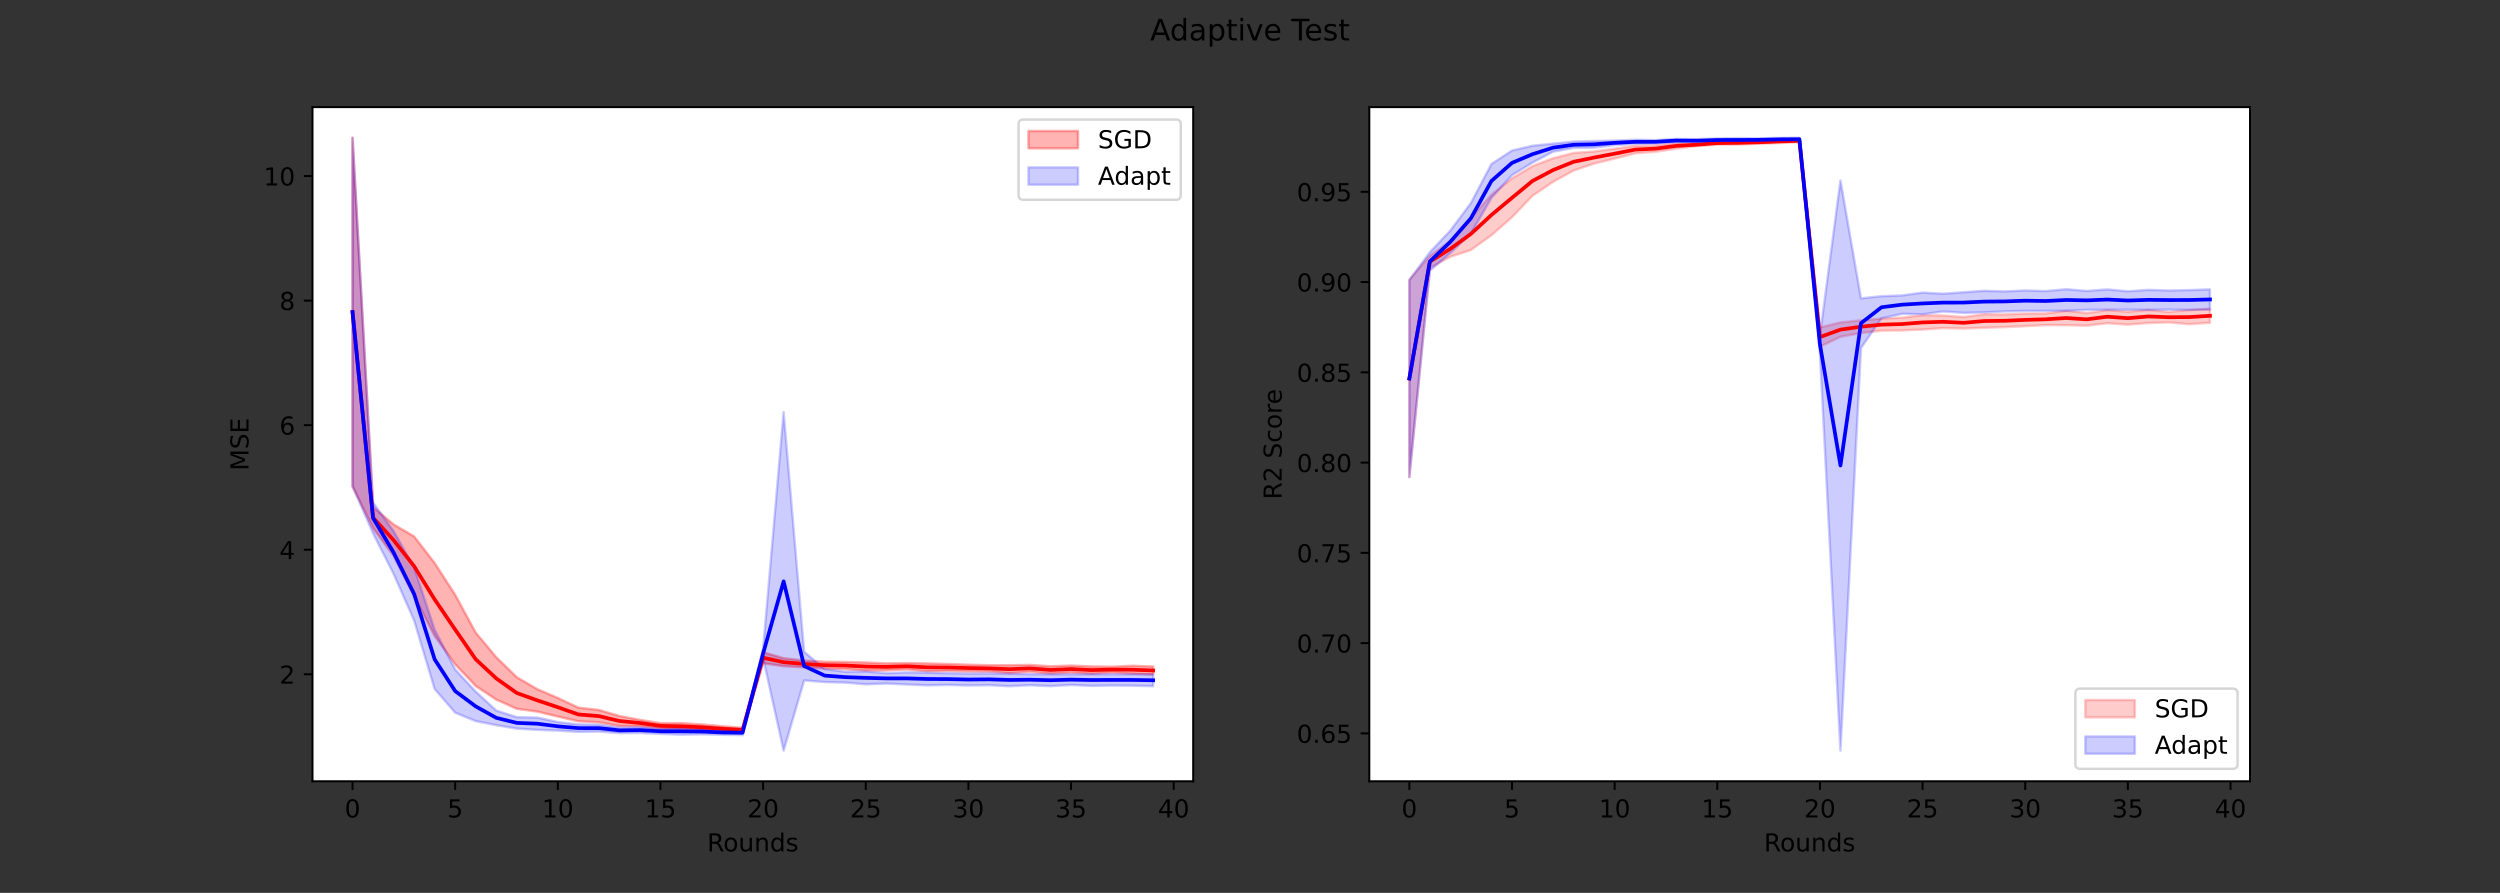 <?xml version="1.0" encoding="utf-8" standalone="no"?>
<!DOCTYPE svg PUBLIC "-//W3C//DTD SVG 1.1//EN"
  "http://www.w3.org/Graphics/SVG/1.1/DTD/svg11.dtd">
<!-- Created with matplotlib (https://matplotlib.org/) -->
<svg height="360pt" version="1.1" viewBox="0 0 1008 360" width="1008pt" xmlns="http://www.w3.org/2000/svg" xmlns:xlink="http://www.w3.org/1999/xlink">
 <rect x="0" y="0" width="1008" height="360" fill="#333333" stroke="none"/>
 <defs>
  <style type="text/css">*{stroke-linecap:butt;stroke-linejoin:round;}</style>
 </defs>
 <g id="figure_1">
  <g id="patch_1">
   <path d="M 0 360 
L 1008 360 
L 1008 0 
L 0 0 
z
" style="fill:none;"/>
  </g>
  <g id="axes_1">
   <g id="patch_2">
    <path d="M 126 315 
L 481.091 315 
L 481.091 43.2 
L 126 43.2 
z
" style="fill:#ffffff;"/>
   </g>
   <g id="PolyCollection_1">
    <defs>
     <path d="M 142.14 -163.922 
L 142.14 -304.445 
L 150.418 -155.52 
L 158.695 -148.553 
L 166.972 -143.708 
L 175.249 -132.997 
L 183.526 -120.173 
L 191.804 -104.941 
L 200.081 -95.014 
L 208.358 -86.952 
L 216.635 -82.127 
L 224.912 -78.579 
L 233.189 -74.675 
L 241.467 -73.74 
L 249.744 -71.305 
L 258.021 -69.74 
L 266.298 -68.435 
L 274.575 -68.446 
L 282.853 -67.917 
L 291.13 -67.202 
L 299.407 -66.518 
L 307.684 -97.024 
L 315.961 -94.598 
L 324.238 -93.653 
L 332.516 -93.154 
L 340.793 -93.081 
L 349.07 -92.875 
L 357.347 -92.515 
L 365.624 -92.623 
L 373.901 -92.489 
L 382.179 -92.274 
L 390.456 -91.987 
L 398.733 -91.776 
L 407.01 -91.789 
L 415.287 -91.9 
L 423.565 -91.347 
L 431.842 -91.639 
L 440.119 -91.291 
L 448.396 -91.176 
L 456.673 -91.561 
L 464.95 -91.263 
L 464.95 -88.068 
L 464.95 -88.068 
L 456.673 -88.378 
L 448.396 -88.841 
L 440.119 -88.354 
L 431.842 -88.835 
L 423.565 -88.415 
L 415.287 -89.131 
L 407.01 -88.606 
L 398.733 -89.235 
L 390.456 -89.305 
L 382.179 -89.46 
L 373.901 -89.364 
L 365.624 -90.087 
L 357.347 -89.712 
L 349.07 -89.643 
L 340.793 -90.233 
L 332.516 -90.448 
L 324.238 -90.928 
L 315.961 -91.404 
L 307.684 -92.58 
L 299.407 -64.919 
L 291.13 -65.122 
L 282.853 -65.623 
L 274.575 -65.871 
L 266.298 -66.214 
L 258.021 -67.228 
L 249.744 -67.289 
L 241.467 -68.776 
L 233.189 -69.184 
L 224.912 -71.103 
L 216.635 -73.083 
L 208.358 -74.213 
L 200.081 -77.925 
L 191.804 -83.429 
L 183.526 -92.135 
L 175.249 -103.619 
L 166.972 -119.697 
L 158.695 -135.865 
L 150.418 -147.075 
L 142.14 -163.922 
z
" id="m1262319bc5" style="stroke:#ff0000;stroke-opacity:0.3;"/>
    </defs>
    <g clip-path="url(#p464c6b1acf)">
     <use style="fill:#ff0000;fill-opacity:0.3;stroke:#ff0000;stroke-opacity:0.3;" x="0" xlink:href="#m1262319bc5" y="360"/>
    </g>
   </g>
   <g id="PolyCollection_2">
    <defs>
     <path d="M 142.14 -163.922 
L 142.14 -304.445 
L 150.418 -157.343 
L 158.695 -145.875 
L 166.972 -131.204 
L 175.249 -106.134 
L 183.526 -90.063 
L 191.804 -81.119 
L 200.081 -73.528 
L 208.358 -70.831 
L 216.635 -70.671 
L 224.912 -68.858 
L 233.189 -67.93 
L 241.467 -67.79 
L 249.744 -66.652 
L 258.021 -66.811 
L 266.298 -66.204 
L 274.575 -66.522 
L 282.853 -66.174 
L 291.13 -65.651 
L 299.407 -65.564 
L 307.684 -98.29 
L 315.961 -193.829 
L 324.238 -97.2 
L 332.516 -90.215 
L 340.793 -89.16 
L 349.07 -89.27 
L 357.347 -88.573 
L 365.624 -88.911 
L 373.901 -88.803 
L 382.179 -88.552 
L 390.456 -88.417 
L 398.733 -88.437 
L 407.01 -88.379 
L 415.287 -88.156 
L 423.565 -88.14 
L 431.842 -88.103 
L 440.119 -88.167 
L 448.396 -88.117 
L 456.673 -88.168 
L 464.95 -88.113 
L 464.95 -83.322 
L 464.95 -83.322 
L 456.673 -83.529 
L 448.396 -83.603 
L 440.119 -83.46 
L 431.842 -83.827 
L 423.565 -83.343 
L 415.287 -83.717 
L 407.01 -83.303 
L 398.733 -83.74 
L 390.456 -83.609 
L 382.179 -83.83 
L 373.901 -83.665 
L 365.624 -84.021 
L 357.347 -84.381 
L 349.07 -84.086 
L 340.793 -84.786 
L 332.516 -84.989 
L 324.238 -85.667 
L 315.961 -57.355 
L 307.684 -94.761 
L 299.407 -63.612 
L 291.13 -63.731 
L 282.853 -63.932 
L 274.575 -63.774 
L 266.298 -64.116 
L 258.021 -64.454 
L 249.744 -64.397 
L 241.467 -65.041 
L 233.189 -64.933 
L 224.912 -65.425 
L 216.635 -65.728 
L 208.358 -66.227 
L 200.081 -67.621 
L 191.804 -69.245 
L 183.526 -72.641 
L 175.249 -82.184 
L 166.972 -109.851 
L 158.695 -128.602 
L 150.418 -144.94 
L 142.14 -163.922 
z
" id="m5a36888ef3" style="stroke:#0000ff;stroke-opacity:0.2;"/>
    </defs>
    <g clip-path="url(#p464c6b1acf)">
     <use style="fill:#0000ff;fill-opacity:0.2;stroke:#0000ff;stroke-opacity:0.2;" x="0" xlink:href="#m5a36888ef3" y="360"/>
    </g>
   </g>
   <g id="matplotlib.axis_1">
    <g id="xtick_1">
     <g id="line2d_1">
      <defs>
       <path d="M 0 0 
L 0 3.5 
" id="m6ce5e97f07" style="stroke:#000000;stroke-width:0.8;"/>
      </defs>
      <g>
       <use style="stroke:#000000;stroke-width:0.8;" x="142.14" xlink:href="#m6ce5e97f07" y="315"/>
      </g>
     </g>
     <g id="text_1">
      <!-- 0 -->
      <g transform="translate(138.959 329.598)scale(0.1 -0.1)">
       <defs>
        <path d="M 31.781 66.406 
Q 24.172 66.406 20.328 58.906 
Q 16.5 51.422 16.5 36.375 
Q 16.5 21.391 20.328 13.891 
Q 24.172 6.391 31.781 6.391 
Q 39.453 6.391 43.281 13.891 
Q 47.125 21.391 47.125 36.375 
Q 47.125 51.422 43.281 58.906 
Q 39.453 66.406 31.781 66.406 
z
M 31.781 74.219 
Q 44.047 74.219 50.516 64.516 
Q 56.984 54.828 56.984 36.375 
Q 56.984 17.969 50.516 8.266 
Q 44.047 -1.422 31.781 -1.422 
Q 19.531 -1.422 13.062 8.266 
Q 6.594 17.969 6.594 36.375 
Q 6.594 54.828 13.062 64.516 
Q 19.531 74.219 31.781 74.219 
z
" id="DejaVuSans-48"/>
       </defs>
       <use xlink:href="#DejaVuSans-48"/>
      </g>
     </g>
    </g>
    <g id="xtick_2">
     <g id="line2d_2">
      <g>
       <use style="stroke:#000000;stroke-width:0.8;" x="183.526" xlink:href="#m6ce5e97f07" y="315"/>
      </g>
     </g>
     <g id="text_2">
      <!-- 5 -->
      <g transform="translate(180.345 329.598)scale(0.1 -0.1)">
       <defs>
        <path d="M 10.797 72.906 
L 49.516 72.906 
L 49.516 64.594 
L 19.828 64.594 
L 19.828 46.734 
Q 21.969 47.469 24.109 47.828 
Q 26.266 48.188 28.422 48.188 
Q 40.625 48.188 47.75 41.5 
Q 54.891 34.812 54.891 23.391 
Q 54.891 11.625 47.562 5.094 
Q 40.234 -1.422 26.906 -1.422 
Q 22.312 -1.422 17.547 -0.641 
Q 12.797 0.141 7.719 1.703 
L 7.719 11.625 
Q 12.109 9.234 16.797 8.062 
Q 21.484 6.891 26.703 6.891 
Q 35.156 6.891 40.078 11.328 
Q 45.016 15.766 45.016 23.391 
Q 45.016 31 40.078 35.438 
Q 35.156 39.891 26.703 39.891 
Q 22.75 39.891 18.812 39.016 
Q 14.891 38.141 10.797 36.281 
z
" id="DejaVuSans-53"/>
       </defs>
       <use xlink:href="#DejaVuSans-53"/>
      </g>
     </g>
    </g>
    <g id="xtick_3">
     <g id="line2d_3">
      <g>
       <use style="stroke:#000000;stroke-width:0.8;" x="224.912" xlink:href="#m6ce5e97f07" y="315"/>
      </g>
     </g>
     <g id="text_3">
      <!-- 10 -->
      <g transform="translate(218.55 329.598)scale(0.1 -0.1)">
       <defs>
        <path d="M 12.406 8.297 
L 28.516 8.297 
L 28.516 63.922 
L 10.984 60.406 
L 10.984 69.391 
L 28.422 72.906 
L 38.281 72.906 
L 38.281 8.297 
L 54.391 8.297 
L 54.391 0 
L 12.406 0 
z
" id="DejaVuSans-49"/>
       </defs>
       <use xlink:href="#DejaVuSans-49"/>
       <use x="63.623" xlink:href="#DejaVuSans-48"/>
      </g>
     </g>
    </g>
    <g id="xtick_4">
     <g id="line2d_4">
      <g>
       <use style="stroke:#000000;stroke-width:0.8;" x="266.298" xlink:href="#m6ce5e97f07" y="315"/>
      </g>
     </g>
     <g id="text_4">
      <!-- 15 -->
      <g transform="translate(259.936 329.598)scale(0.1 -0.1)">
       <use xlink:href="#DejaVuSans-49"/>
       <use x="63.623" xlink:href="#DejaVuSans-53"/>
      </g>
     </g>
    </g>
    <g id="xtick_5">
     <g id="line2d_5">
      <g>
       <use style="stroke:#000000;stroke-width:0.8;" x="307.684" xlink:href="#m6ce5e97f07" y="315"/>
      </g>
     </g>
     <g id="text_5">
      <!-- 20 -->
      <g transform="translate(301.322 329.598)scale(0.1 -0.1)">
       <defs>
        <path d="M 19.188 8.297 
L 53.609 8.297 
L 53.609 0 
L 7.328 0 
L 7.328 8.297 
Q 12.938 14.109 22.625 23.891 
Q 32.328 33.688 34.812 36.531 
Q 39.547 41.844 41.422 45.531 
Q 43.312 49.219 43.312 52.781 
Q 43.312 58.594 39.234 62.25 
Q 35.156 65.922 28.609 65.922 
Q 23.969 65.922 18.812 64.312 
Q 13.672 62.703 7.812 59.422 
L 7.812 69.391 
Q 13.766 71.781 18.938 73 
Q 24.125 74.219 28.422 74.219 
Q 39.75 74.219 46.484 68.547 
Q 53.219 62.891 53.219 53.422 
Q 53.219 48.922 51.531 44.891 
Q 49.859 40.875 45.406 35.406 
Q 44.188 33.984 37.641 27.219 
Q 31.109 20.453 19.188 8.297 
z
" id="DejaVuSans-50"/>
       </defs>
       <use xlink:href="#DejaVuSans-50"/>
       <use x="63.623" xlink:href="#DejaVuSans-48"/>
      </g>
     </g>
    </g>
    <g id="xtick_6">
     <g id="line2d_6">
      <g>
       <use style="stroke:#000000;stroke-width:0.8;" x="349.07" xlink:href="#m6ce5e97f07" y="315"/>
      </g>
     </g>
     <g id="text_6">
      <!-- 25 -->
      <g transform="translate(342.707 329.598)scale(0.1 -0.1)">
       <use xlink:href="#DejaVuSans-50"/>
       <use x="63.623" xlink:href="#DejaVuSans-53"/>
      </g>
     </g>
    </g>
    <g id="xtick_7">
     <g id="line2d_7">
      <g>
       <use style="stroke:#000000;stroke-width:0.8;" x="390.456" xlink:href="#m6ce5e97f07" y="315"/>
      </g>
     </g>
     <g id="text_7">
      <!-- 30 -->
      <g transform="translate(384.093 329.598)scale(0.1 -0.1)">
       <defs>
        <path d="M 40.578 39.312 
Q 47.656 37.797 51.625 33 
Q 55.609 28.219 55.609 21.188 
Q 55.609 10.406 48.188 4.484 
Q 40.766 -1.422 27.094 -1.422 
Q 22.516 -1.422 17.656 -0.516 
Q 12.797 0.391 7.625 2.203 
L 7.625 11.719 
Q 11.719 9.328 16.594 8.109 
Q 21.484 6.891 26.812 6.891 
Q 36.078 6.891 40.938 10.547 
Q 45.797 14.203 45.797 21.188 
Q 45.797 27.641 41.281 31.266 
Q 36.766 34.906 28.719 34.906 
L 20.219 34.906 
L 20.219 43.016 
L 29.109 43.016 
Q 36.375 43.016 40.234 45.922 
Q 44.094 48.828 44.094 54.297 
Q 44.094 59.906 40.109 62.906 
Q 36.141 65.922 28.719 65.922 
Q 24.656 65.922 20.016 65.031 
Q 15.375 64.156 9.812 62.312 
L 9.812 71.094 
Q 15.438 72.656 20.344 73.438 
Q 25.25 74.219 29.594 74.219 
Q 40.828 74.219 47.359 69.109 
Q 53.906 64.016 53.906 55.328 
Q 53.906 49.266 50.438 45.094 
Q 46.969 40.922 40.578 39.312 
z
" id="DejaVuSans-51"/>
       </defs>
       <use xlink:href="#DejaVuSans-51"/>
       <use x="63.623" xlink:href="#DejaVuSans-48"/>
      </g>
     </g>
    </g>
    <g id="xtick_8">
     <g id="line2d_8">
      <g>
       <use style="stroke:#000000;stroke-width:0.8;" x="431.842" xlink:href="#m6ce5e97f07" y="315"/>
      </g>
     </g>
     <g id="text_8">
      <!-- 35 -->
      <g transform="translate(425.479 329.598)scale(0.1 -0.1)">
       <use xlink:href="#DejaVuSans-51"/>
       <use x="63.623" xlink:href="#DejaVuSans-53"/>
      </g>
     </g>
    </g>
    <g id="xtick_9">
     <g id="line2d_9">
      <g>
       <use style="stroke:#000000;stroke-width:0.8;" x="473.228" xlink:href="#m6ce5e97f07" y="315"/>
      </g>
     </g>
     <g id="text_9">
      <!-- 40 -->
      <g transform="translate(466.865 329.598)scale(0.1 -0.1)">
       <defs>
        <path d="M 37.797 64.312 
L 12.891 25.391 
L 37.797 25.391 
z
M 35.203 72.906 
L 47.609 72.906 
L 47.609 25.391 
L 58.016 25.391 
L 58.016 17.188 
L 47.609 17.188 
L 47.609 0 
L 37.797 0 
L 37.797 17.188 
L 4.891 17.188 
L 4.891 26.703 
z
" id="DejaVuSans-52"/>
       </defs>
       <use xlink:href="#DejaVuSans-52"/>
       <use x="63.623" xlink:href="#DejaVuSans-48"/>
      </g>
     </g>
    </g>
    <g id="text_10">
     <!-- Rounds -->
     <g transform="translate(285.12 343.277)scale(0.1 -0.1)">
      <defs>
       <path d="M 44.391 34.188 
Q 47.562 33.109 50.562 29.594 
Q 53.562 26.078 56.594 19.922 
L 66.609 0 
L 56 0 
L 46.688 18.703 
Q 43.062 26.031 39.672 28.422 
Q 36.281 30.812 30.422 30.812 
L 19.672 30.812 
L 19.672 0 
L 9.812 0 
L 9.812 72.906 
L 32.078 72.906 
Q 44.578 72.906 50.734 67.672 
Q 56.891 62.453 56.891 51.906 
Q 56.891 45.016 53.688 40.469 
Q 50.484 35.938 44.391 34.188 
z
M 19.672 64.797 
L 19.672 38.922 
L 32.078 38.922 
Q 39.203 38.922 42.844 42.219 
Q 46.484 45.516 46.484 51.906 
Q 46.484 58.297 42.844 61.547 
Q 39.203 64.797 32.078 64.797 
z
" id="DejaVuSans-82"/>
       <path d="M 30.609 48.391 
Q 23.391 48.391 19.188 42.75 
Q 14.984 37.109 14.984 27.297 
Q 14.984 17.484 19.156 11.844 
Q 23.344 6.203 30.609 6.203 
Q 37.797 6.203 41.984 11.859 
Q 46.188 17.531 46.188 27.297 
Q 46.188 37.016 41.984 42.703 
Q 37.797 48.391 30.609 48.391 
z
M 30.609 56 
Q 42.328 56 49.016 48.375 
Q 55.719 40.766 55.719 27.297 
Q 55.719 13.875 49.016 6.219 
Q 42.328 -1.422 30.609 -1.422 
Q 18.844 -1.422 12.172 6.219 
Q 5.516 13.875 5.516 27.297 
Q 5.516 40.766 12.172 48.375 
Q 18.844 56 30.609 56 
z
" id="DejaVuSans-111"/>
       <path d="M 8.5 21.578 
L 8.5 54.688 
L 17.484 54.688 
L 17.484 21.922 
Q 17.484 14.156 20.5 10.266 
Q 23.531 6.391 29.594 6.391 
Q 36.859 6.391 41.078 11.031 
Q 45.312 15.672 45.312 23.688 
L 45.312 54.688 
L 54.297 54.688 
L 54.297 0 
L 45.312 0 
L 45.312 8.406 
Q 42.047 3.422 37.719 1 
Q 33.406 -1.422 27.688 -1.422 
Q 18.266 -1.422 13.375 4.438 
Q 8.5 10.297 8.5 21.578 
z
M 31.109 56 
z
" id="DejaVuSans-117"/>
       <path d="M 54.891 33.016 
L 54.891 0 
L 45.906 0 
L 45.906 32.719 
Q 45.906 40.484 42.875 44.328 
Q 39.844 48.188 33.797 48.188 
Q 26.516 48.188 22.312 43.547 
Q 18.109 38.922 18.109 30.906 
L 18.109 0 
L 9.078 0 
L 9.078 54.688 
L 18.109 54.688 
L 18.109 46.188 
Q 21.344 51.125 25.703 53.562 
Q 30.078 56 35.797 56 
Q 45.219 56 50.047 50.172 
Q 54.891 44.344 54.891 33.016 
z
" id="DejaVuSans-110"/>
       <path d="M 45.406 46.391 
L 45.406 75.984 
L 54.391 75.984 
L 54.391 0 
L 45.406 0 
L 45.406 8.203 
Q 42.578 3.328 38.25 0.953 
Q 33.938 -1.422 27.875 -1.422 
Q 17.969 -1.422 11.734 6.484 
Q 5.516 14.406 5.516 27.297 
Q 5.516 40.188 11.734 48.094 
Q 17.969 56 27.875 56 
Q 33.938 56 38.25 53.625 
Q 42.578 51.266 45.406 46.391 
z
M 14.797 27.297 
Q 14.797 17.391 18.875 11.75 
Q 22.953 6.109 30.078 6.109 
Q 37.203 6.109 41.297 11.75 
Q 45.406 17.391 45.406 27.297 
Q 45.406 37.203 41.297 42.844 
Q 37.203 48.484 30.078 48.484 
Q 22.953 48.484 18.875 42.844 
Q 14.797 37.203 14.797 27.297 
z
" id="DejaVuSans-100"/>
       <path d="M 44.281 53.078 
L 44.281 44.578 
Q 40.484 46.531 36.375 47.5 
Q 32.281 48.484 27.875 48.484 
Q 21.188 48.484 17.844 46.438 
Q 14.5 44.391 14.5 40.281 
Q 14.5 37.156 16.891 35.375 
Q 19.281 33.594 26.516 31.984 
L 29.594 31.297 
Q 39.156 29.25 43.188 25.516 
Q 47.219 21.781 47.219 15.094 
Q 47.219 7.469 41.188 3.016 
Q 35.156 -1.422 24.609 -1.422 
Q 20.219 -1.422 15.453 -0.562 
Q 10.688 0.297 5.422 2 
L 5.422 11.281 
Q 10.406 8.688 15.234 7.391 
Q 20.062 6.109 24.812 6.109 
Q 31.156 6.109 34.562 8.281 
Q 37.984 10.453 37.984 14.406 
Q 37.984 18.062 35.516 20.016 
Q 33.062 21.969 24.703 23.781 
L 21.578 24.516 
Q 13.234 26.266 9.516 29.906 
Q 5.812 33.547 5.812 39.891 
Q 5.812 47.609 11.281 51.797 
Q 16.75 56 26.812 56 
Q 31.781 56 36.172 55.266 
Q 40.578 54.547 44.281 53.078 
z
" id="DejaVuSans-115"/>
      </defs>
      <use xlink:href="#DejaVuSans-82"/>
      <use x="64.982" xlink:href="#DejaVuSans-111"/>
      <use x="126.164" xlink:href="#DejaVuSans-117"/>
      <use x="189.543" xlink:href="#DejaVuSans-110"/>
      <use x="252.922" xlink:href="#DejaVuSans-100"/>
      <use x="316.398" xlink:href="#DejaVuSans-115"/>
     </g>
    </g>
   </g>
   <g id="matplotlib.axis_2">
    <g id="ytick_1">
     <g id="line2d_10">
      <defs>
       <path d="M 0 0 
L -3.5 0 
" id="m30e92c4844" style="stroke:#000000;stroke-width:0.8;"/>
      </defs>
      <g>
       <use style="stroke:#000000;stroke-width:0.8;" x="126" xlink:href="#m30e92c4844" y="271.865"/>
      </g>
     </g>
     <g id="text_11">
      <!-- 2 -->
      <g transform="translate(112.638 275.664)scale(0.1 -0.1)">
       <use xlink:href="#DejaVuSans-50"/>
      </g>
     </g>
    </g>
    <g id="ytick_2">
     <g id="line2d_11">
      <g>
       <use style="stroke:#000000;stroke-width:0.8;" x="126" xlink:href="#m30e92c4844" y="221.645"/>
      </g>
     </g>
     <g id="text_12">
      <!-- 4 -->
      <g transform="translate(112.638 225.445)scale(0.1 -0.1)">
       <use xlink:href="#DejaVuSans-52"/>
      </g>
     </g>
    </g>
    <g id="ytick_3">
     <g id="line2d_12">
      <g>
       <use style="stroke:#000000;stroke-width:0.8;" x="126" xlink:href="#m30e92c4844" y="171.426"/>
      </g>
     </g>
     <g id="text_13">
      <!-- 6 -->
      <g transform="translate(112.638 175.225)scale(0.1 -0.1)">
       <defs>
        <path d="M 33.016 40.375 
Q 26.375 40.375 22.484 35.828 
Q 18.609 31.297 18.609 23.391 
Q 18.609 15.531 22.484 10.953 
Q 26.375 6.391 33.016 6.391 
Q 39.656 6.391 43.531 10.953 
Q 47.406 15.531 47.406 23.391 
Q 47.406 31.297 43.531 35.828 
Q 39.656 40.375 33.016 40.375 
z
M 52.594 71.297 
L 52.594 62.312 
Q 48.875 64.062 45.094 64.984 
Q 41.312 65.922 37.594 65.922 
Q 27.828 65.922 22.672 59.328 
Q 17.531 52.734 16.797 39.406 
Q 19.672 43.656 24.016 45.922 
Q 28.375 48.188 33.594 48.188 
Q 44.578 48.188 50.953 41.516 
Q 57.328 34.859 57.328 23.391 
Q 57.328 12.156 50.688 5.359 
Q 44.047 -1.422 33.016 -1.422 
Q 20.359 -1.422 13.672 8.266 
Q 6.984 17.969 6.984 36.375 
Q 6.984 53.656 15.188 63.938 
Q 23.391 74.219 37.203 74.219 
Q 40.922 74.219 44.703 73.484 
Q 48.484 72.75 52.594 71.297 
z
" id="DejaVuSans-54"/>
       </defs>
       <use xlink:href="#DejaVuSans-54"/>
      </g>
     </g>
    </g>
    <g id="ytick_4">
     <g id="line2d_13">
      <g>
       <use style="stroke:#000000;stroke-width:0.8;" x="126" xlink:href="#m30e92c4844" y="121.206"/>
      </g>
     </g>
     <g id="text_14">
      <!-- 8 -->
      <g transform="translate(112.638 125.005)scale(0.1 -0.1)">
       <defs>
        <path d="M 31.781 34.625 
Q 24.75 34.625 20.719 30.859 
Q 16.703 27.094 16.703 20.516 
Q 16.703 13.922 20.719 10.156 
Q 24.75 6.391 31.781 6.391 
Q 38.812 6.391 42.859 10.172 
Q 46.922 13.969 46.922 20.516 
Q 46.922 27.094 42.891 30.859 
Q 38.875 34.625 31.781 34.625 
z
M 21.922 38.812 
Q 15.578 40.375 12.031 44.719 
Q 8.5 49.078 8.5 55.328 
Q 8.5 64.062 14.719 69.141 
Q 20.953 74.219 31.781 74.219 
Q 42.672 74.219 48.875 69.141 
Q 55.078 64.062 55.078 55.328 
Q 55.078 49.078 51.531 44.719 
Q 48 40.375 41.703 38.812 
Q 48.828 37.156 52.797 32.312 
Q 56.781 27.484 56.781 20.516 
Q 56.781 9.906 50.312 4.234 
Q 43.844 -1.422 31.781 -1.422 
Q 19.734 -1.422 13.25 4.234 
Q 6.781 9.906 6.781 20.516 
Q 6.781 27.484 10.781 32.312 
Q 14.797 37.156 21.922 38.812 
z
M 18.312 54.391 
Q 18.312 48.734 21.844 45.562 
Q 25.391 42.391 31.781 42.391 
Q 38.141 42.391 41.719 45.562 
Q 45.312 48.734 45.312 54.391 
Q 45.312 60.062 41.719 63.234 
Q 38.141 66.406 31.781 66.406 
Q 25.391 66.406 21.844 63.234 
Q 18.312 60.062 18.312 54.391 
z
" id="DejaVuSans-56"/>
       </defs>
       <use xlink:href="#DejaVuSans-56"/>
      </g>
     </g>
    </g>
    <g id="ytick_5">
     <g id="line2d_14">
      <g>
       <use style="stroke:#000000;stroke-width:0.8;" x="126" xlink:href="#m30e92c4844" y="70.986"/>
      </g>
     </g>
     <g id="text_15">
      <!-- 10 -->
      <g transform="translate(106.275 74.785)scale(0.1 -0.1)">
       <use xlink:href="#DejaVuSans-49"/>
       <use x="63.623" xlink:href="#DejaVuSans-48"/>
      </g>
     </g>
    </g>
    <g id="text_16">
     <!-- MSE -->
     <g transform="translate(100.195 189.748)rotate(-90)scale(0.1 -0.1)">
      <defs>
       <path d="M 9.812 72.906 
L 24.516 72.906 
L 43.109 23.297 
L 61.812 72.906 
L 76.516 72.906 
L 76.516 0 
L 66.891 0 
L 66.891 64.016 
L 48.094 14.016 
L 38.188 14.016 
L 19.391 64.016 
L 19.391 0 
L 9.812 0 
z
" id="DejaVuSans-77"/>
       <path d="M 53.516 70.516 
L 53.516 60.891 
Q 47.906 63.578 42.922 64.891 
Q 37.938 66.219 33.297 66.219 
Q 25.25 66.219 20.875 63.094 
Q 16.5 59.969 16.5 54.203 
Q 16.5 49.359 19.406 46.891 
Q 22.312 44.438 30.422 42.922 
L 36.375 41.703 
Q 47.406 39.594 52.656 34.297 
Q 57.906 29 57.906 20.125 
Q 57.906 9.516 50.797 4.047 
Q 43.703 -1.422 29.984 -1.422 
Q 24.812 -1.422 18.969 -0.25 
Q 13.141 0.922 6.891 3.219 
L 6.891 13.375 
Q 12.891 10.016 18.656 8.297 
Q 24.422 6.594 29.984 6.594 
Q 38.422 6.594 43.016 9.906 
Q 47.609 13.234 47.609 19.391 
Q 47.609 24.75 44.312 27.781 
Q 41.016 30.812 33.5 32.328 
L 27.484 33.5 
Q 16.453 35.688 11.516 40.375 
Q 6.594 45.062 6.594 53.422 
Q 6.594 63.094 13.406 68.656 
Q 20.219 74.219 32.172 74.219 
Q 37.312 74.219 42.625 73.281 
Q 47.953 72.359 53.516 70.516 
z
" id="DejaVuSans-83"/>
       <path d="M 9.812 72.906 
L 55.906 72.906 
L 55.906 64.594 
L 19.672 64.594 
L 19.672 43.016 
L 54.391 43.016 
L 54.391 34.719 
L 19.672 34.719 
L 19.672 8.297 
L 56.781 8.297 
L 56.781 0 
L 9.812 0 
z
" id="DejaVuSans-69"/>
      </defs>
      <use xlink:href="#DejaVuSans-77"/>
      <use x="86.279" xlink:href="#DejaVuSans-83"/>
      <use x="149.756" xlink:href="#DejaVuSans-69"/>
     </g>
    </g>
   </g>
   <g id="line2d_15">
    <path clip-path="url(#p464c6b1acf)" d="M 142.14 125.816 
L 150.418 208.702 
L 158.695 217.791 
L 166.972 228.298 
L 175.249 241.692 
L 183.526 253.846 
L 191.804 265.815 
L 200.081 273.53 
L 208.358 279.418 
L 216.635 282.395 
L 224.912 285.159 
L 233.189 288.07 
L 241.467 288.742 
L 249.744 290.703 
L 258.021 291.516 
L 266.298 292.676 
L 274.575 292.841 
L 282.853 293.23 
L 291.13 293.838 
L 299.407 294.282 
L 307.684 265.198 
L 315.961 266.999 
L 324.238 267.709 
L 332.516 268.199 
L 340.793 268.343 
L 349.07 268.741 
L 357.347 268.887 
L 365.624 268.645 
L 373.901 269.073 
L 382.179 269.133 
L 390.456 269.354 
L 398.733 269.495 
L 407.01 269.803 
L 415.287 269.485 
L 423.565 270.119 
L 431.842 269.763 
L 440.119 270.177 
L 448.396 269.992 
L 456.673 270.03 
L 464.95 270.335 
" style="fill:none;stroke:#ff0000;stroke-linecap:square;stroke-width:1.5;"/>
   </g>
   <g id="line2d_16">
    <path clip-path="url(#p464c6b1acf)" d="M 142.14 125.816 
L 150.418 208.859 
L 158.695 222.761 
L 166.972 239.473 
L 175.249 265.841 
L 183.526 278.648 
L 191.804 284.818 
L 200.081 289.426 
L 208.358 291.471 
L 216.635 291.8 
L 224.912 292.859 
L 233.189 293.569 
L 241.467 293.584 
L 249.744 294.475 
L 258.021 294.367 
L 266.298 294.84 
L 274.575 294.852 
L 282.853 294.947 
L 291.13 295.309 
L 299.407 295.412 
L 307.684 263.475 
L 315.961 234.408 
L 324.238 268.567 
L 332.516 272.398 
L 340.793 273.027 
L 349.07 273.322 
L 357.347 273.523 
L 365.624 273.534 
L 373.901 273.766 
L 382.179 273.809 
L 390.456 273.987 
L 398.733 273.912 
L 407.01 274.159 
L 415.287 274.063 
L 423.565 274.259 
L 431.842 274.035 
L 440.119 274.186 
L 448.396 274.14 
L 456.673 274.151 
L 464.95 274.282 
" style="fill:none;stroke:#0000ff;stroke-linecap:square;stroke-width:1.5;"/>
   </g>
   <g id="patch_3">
    <path d="M 126 315 
L 126 43.2 
" style="fill:none;stroke:#000000;stroke-linecap:square;stroke-linejoin:miter;stroke-width:0.8;"/>
   </g>
   <g id="patch_4">
    <path d="M 481.091 315 
L 481.091 43.2 
" style="fill:none;stroke:#000000;stroke-linecap:square;stroke-linejoin:miter;stroke-width:0.8;"/>
   </g>
   <g id="patch_5">
    <path d="M 126 315 
L 481.091 315 
" style="fill:none;stroke:#000000;stroke-linecap:square;stroke-linejoin:miter;stroke-width:0.8;"/>
   </g>
   <g id="patch_6">
    <path d="M 126 43.2 
L 481.091 43.2 
" style="fill:none;stroke:#000000;stroke-linecap:square;stroke-linejoin:miter;stroke-width:0.8;"/>
   </g>
   <g id="legend_1">
    <g id="patch_7">
     <path d="M 412.68 80.556 
L 474.091 80.556 
Q 476.091 80.556 476.091 78.556 
L 476.091 50.2 
Q 476.091 48.2 474.091 48.2 
L 412.68 48.2 
Q 410.68 48.2 410.68 50.2 
L 410.68 78.556 
Q 410.68 80.556 412.68 80.556 
z
" style="fill:#ffffff;opacity:0.8;stroke:#cccccc;stroke-linejoin:miter;"/>
    </g>
    <g id="patch_8">
     <path d="M 414.68 59.798 
L 434.68 59.798 
L 434.68 52.798 
L 414.68 52.798 
z
" style="fill:#ff0000;opacity:0.3;stroke:#ff0000;stroke-linejoin:miter;"/>
    </g>
    <g id="text_17">
     <!-- SGD -->
     <g transform="translate(442.68 59.798)scale(0.1 -0.1)">
      <defs>
       <path d="M 59.516 10.406 
L 59.516 29.984 
L 43.406 29.984 
L 43.406 38.094 
L 69.281 38.094 
L 69.281 6.781 
Q 63.578 2.734 56.688 0.656 
Q 49.812 -1.422 42 -1.422 
Q 24.906 -1.422 15.25 8.562 
Q 5.609 18.562 5.609 36.375 
Q 5.609 54.25 15.25 64.234 
Q 24.906 74.219 42 74.219 
Q 49.125 74.219 55.547 72.453 
Q 61.969 70.703 67.391 67.281 
L 67.391 56.781 
Q 61.922 61.422 55.766 63.766 
Q 49.609 66.109 42.828 66.109 
Q 29.438 66.109 22.719 58.641 
Q 16.016 51.172 16.016 36.375 
Q 16.016 21.625 22.719 14.156 
Q 29.438 6.688 42.828 6.688 
Q 48.047 6.688 52.141 7.594 
Q 56.25 8.5 59.516 10.406 
z
" id="DejaVuSans-71"/>
       <path d="M 19.672 64.797 
L 19.672 8.109 
L 31.594 8.109 
Q 46.688 8.109 53.688 14.938 
Q 60.688 21.781 60.688 36.531 
Q 60.688 51.172 53.688 57.984 
Q 46.688 64.797 31.594 64.797 
z
M 9.812 72.906 
L 30.078 72.906 
Q 51.266 72.906 61.172 64.094 
Q 71.094 55.281 71.094 36.531 
Q 71.094 17.672 61.125 8.828 
Q 51.172 0 30.078 0 
L 9.812 0 
z
" id="DejaVuSans-68"/>
      </defs>
      <use xlink:href="#DejaVuSans-83"/>
      <use x="63.477" xlink:href="#DejaVuSans-71"/>
      <use x="140.967" xlink:href="#DejaVuSans-68"/>
     </g>
    </g>
    <g id="patch_9">
     <path d="M 414.68 74.477 
L 434.68 74.477 
L 434.68 67.477 
L 414.68 67.477 
z
" style="fill:#0000ff;opacity:0.2;stroke:#0000ff;stroke-linejoin:miter;"/>
    </g>
    <g id="text_18">
     <!-- Adapt -->
     <g transform="translate(442.68 74.477)scale(0.1 -0.1)">
      <defs>
       <path d="M 34.188 63.188 
L 20.797 26.906 
L 47.609 26.906 
z
M 28.609 72.906 
L 39.797 72.906 
L 67.578 0 
L 57.328 0 
L 50.688 18.703 
L 17.828 18.703 
L 11.188 0 
L 0.781 0 
z
" id="DejaVuSans-65"/>
       <path d="M 34.281 27.484 
Q 23.391 27.484 19.188 25 
Q 14.984 22.516 14.984 16.5 
Q 14.984 11.719 18.141 8.906 
Q 21.297 6.109 26.703 6.109 
Q 34.188 6.109 38.703 11.406 
Q 43.219 16.703 43.219 25.484 
L 43.219 27.484 
z
M 52.203 31.203 
L 52.203 0 
L 43.219 0 
L 43.219 8.297 
Q 40.141 3.328 35.547 0.953 
Q 30.953 -1.422 24.312 -1.422 
Q 15.922 -1.422 10.953 3.297 
Q 6 8.016 6 15.922 
Q 6 25.141 12.172 29.828 
Q 18.359 34.516 30.609 34.516 
L 43.219 34.516 
L 43.219 35.406 
Q 43.219 41.609 39.141 45 
Q 35.062 48.391 27.688 48.391 
Q 23 48.391 18.547 47.266 
Q 14.109 46.141 10.016 43.891 
L 10.016 52.203 
Q 14.938 54.109 19.578 55.047 
Q 24.219 56 28.609 56 
Q 40.484 56 46.344 49.844 
Q 52.203 43.703 52.203 31.203 
z
" id="DejaVuSans-97"/>
       <path d="M 18.109 8.203 
L 18.109 -20.797 
L 9.078 -20.797 
L 9.078 54.688 
L 18.109 54.688 
L 18.109 46.391 
Q 20.953 51.266 25.266 53.625 
Q 29.594 56 35.594 56 
Q 45.562 56 51.781 48.094 
Q 58.016 40.188 58.016 27.297 
Q 58.016 14.406 51.781 6.484 
Q 45.562 -1.422 35.594 -1.422 
Q 29.594 -1.422 25.266 0.953 
Q 20.953 3.328 18.109 8.203 
z
M 48.688 27.297 
Q 48.688 37.203 44.609 42.844 
Q 40.531 48.484 33.406 48.484 
Q 26.266 48.484 22.188 42.844 
Q 18.109 37.203 18.109 27.297 
Q 18.109 17.391 22.188 11.75 
Q 26.266 6.109 33.406 6.109 
Q 40.531 6.109 44.609 11.75 
Q 48.688 17.391 48.688 27.297 
z
" id="DejaVuSans-112"/>
       <path d="M 18.312 70.219 
L 18.312 54.688 
L 36.812 54.688 
L 36.812 47.703 
L 18.312 47.703 
L 18.312 18.016 
Q 18.312 11.328 20.141 9.422 
Q 21.969 7.516 27.594 7.516 
L 36.812 7.516 
L 36.812 0 
L 27.594 0 
Q 17.188 0 13.234 3.875 
Q 9.281 7.766 9.281 18.016 
L 9.281 47.703 
L 2.688 47.703 
L 2.688 54.688 
L 9.281 54.688 
L 9.281 70.219 
z
" id="DejaVuSans-116"/>
      </defs>
      <use xlink:href="#DejaVuSans-65"/>
      <use x="66.658" xlink:href="#DejaVuSans-100"/>
      <use x="130.135" xlink:href="#DejaVuSans-97"/>
      <use x="191.414" xlink:href="#DejaVuSans-112"/>
      <use x="254.891" xlink:href="#DejaVuSans-116"/>
     </g>
    </g>
   </g>
  </g>
  <g id="axes_2">
   <g id="patch_10">
    <path d="M 552.109 315 
L 907.2 315 
L 907.2 43.2 
L 552.109 43.2 
z
" style="fill:#ffffff;"/>
   </g>
   <g id="PolyCollection_3">
    <defs>
     <path d="M 568.25 -167.616 
L 568.25 -247.15 
L 576.527 -256.909 
L 584.804 -262.913 
L 593.081 -272.211 
L 601.358 -281.505 
L 609.635 -288.089 
L 617.913 -293.044 
L 626.19 -296.186 
L 634.467 -298.327 
L 642.744 -298.913 
L 651.021 -300.044 
L 659.299 -301.192 
L 667.576 -301.349 
L 675.853 -302.317 
L 684.13 -302.206 
L 692.407 -302.929 
L 700.684 -303.114 
L 708.962 -303.21 
L 717.239 -303.621 
L 725.516 -303.731 
L 733.793 -227.967 
L 742.07 -230.004 
L 750.347 -230.834 
L 758.625 -231.528 
L 766.902 -231.909 
L 775.179 -232.894 
L 783.456 -232.785 
L 791.733 -232.171 
L 800.011 -233.291 
L 808.288 -233.211 
L 816.565 -233.565 
L 824.842 -233.609 
L 833.119 -234.675 
L 841.396 -233.806 
L 849.674 -234.948 
L 857.951 -234.316 
L 866.228 -235.053 
L 874.505 -234.201 
L 882.782 -235.033 
L 891.06 -235.483 
L 891.06 -229.85 
L 891.06 -229.85 
L 882.782 -229.279 
L 874.505 -229.989 
L 866.228 -229.753 
L 857.951 -229.104 
L 849.674 -229.663 
L 841.396 -228.685 
L 833.119 -228.878 
L 824.842 -228.917 
L 816.565 -228.488 
L 808.288 -228.108 
L 800.011 -227.833 
L 791.733 -227.521 
L 783.456 -227.712 
L 775.179 -227.117 
L 766.902 -226.774 
L 758.625 -226.676 
L 750.347 -225.729 
L 742.07 -224.187 
L 733.793 -220.215 
L 725.516 -302.709 
L 717.239 -302.313 
L 708.962 -302.041 
L 700.684 -301.691 
L 692.407 -301.686 
L 684.13 -301.1 
L 675.853 -300.053 
L 667.576 -298.809 
L 659.299 -298.19 
L 651.021 -296.042 
L 642.744 -294.032 
L 634.467 -291.223 
L 626.19 -286.684 
L 617.913 -281.057 
L 609.635 -272.403 
L 601.358 -265.161 
L 593.081 -259.198 
L 584.804 -256.474 
L 576.527 -252.079 
L 568.25 -167.616 
z
" id="m01bffa0d4d" style="stroke:#ff0000;stroke-opacity:0.2;"/>
    </defs>
    <g clip-path="url(#pb63a647655)">
     <use style="fill:#ff0000;fill-opacity:0.2;stroke:#ff0000;stroke-opacity:0.2;" x="0" xlink:href="#m01bffa0d4d" y="360"/>
    </g>
   </g>
   <g id="PolyCollection_4">
    <defs>
     <path d="M 568.25 -167.616 
L 568.25 -247.15 
L 576.527 -258.305 
L 584.804 -267.075 
L 593.081 -278.156 
L 601.358 -293.885 
L 609.635 -299.305 
L 617.913 -301.239 
L 626.19 -302.09 
L 634.467 -302.893 
L 642.744 -303.154 
L 651.021 -303.309 
L 659.299 -303.654 
L 667.576 -303.505 
L 675.853 -303.977 
L 684.13 -303.879 
L 692.407 -304.153 
L 700.684 -304.318 
L 708.962 -304.218 
L 717.239 -304.378 
L 725.516 -304.445 
L 733.793 -224.688 
L 742.07 -287.262 
L 750.347 -239.697 
L 758.625 -240.575 
L 766.902 -240.873 
L 775.179 -242.019 
L 783.456 -241.569 
L 791.733 -242.157 
L 800.011 -242.747 
L 808.288 -242.498 
L 816.565 -242.881 
L 824.842 -242.636 
L 833.119 -243.385 
L 841.396 -242.691 
L 849.674 -243.314 
L 857.951 -242.541 
L 866.228 -243.128 
L 874.505 -242.858 
L 882.782 -243.036 
L 891.06 -243.331 
L 891.06 -235.184 
L 891.06 -235.184 
L 882.782 -235.037 
L 874.505 -235.182 
L 866.228 -235.064 
L 857.951 -235.143 
L 849.674 -235.12 
L 841.396 -235.09 
L 833.119 -234.715 
L 824.842 -234.642 
L 816.565 -234.646 
L 808.288 -234.436 
L 800.011 -234.045 
L 791.733 -233.861 
L 783.456 -234.412 
L 775.179 -233.294 
L 766.902 -233.453 
L 758.625 -231.646 
L 750.347 -219.666 
L 742.07 -57.355 
L 733.793 -217.718 
L 725.516 -303.283 
L 717.239 -303.233 
L 708.962 -302.985 
L 700.684 -302.775 
L 692.407 -302.925 
L 684.13 -302.667 
L 675.853 -302.687 
L 667.576 -302.155 
L 659.299 -301.979 
L 651.021 -301.524 
L 642.744 -300.476 
L 634.467 -300.359 
L 626.19 -298.838 
L 617.913 -294.435 
L 609.635 -289.356 
L 601.358 -280.193 
L 593.081 -265.855 
L 584.804 -257.995 
L 576.527 -250.84 
L 568.25 -167.616 
z
" id="me3d3723e41" style="stroke:#0000ff;stroke-opacity:0.2;"/>
    </defs>
    <g clip-path="url(#pb63a647655)">
     <use style="fill:#0000ff;fill-opacity:0.2;stroke:#0000ff;stroke-opacity:0.2;" x="0" xlink:href="#me3d3723e41" y="360"/>
    </g>
   </g>
   <g id="matplotlib.axis_3">
    <g id="xtick_10">
     <g id="line2d_17">
      <g>
       <use style="stroke:#000000;stroke-width:0.8;" x="568.25" xlink:href="#m6ce5e97f07" y="315"/>
      </g>
     </g>
     <g id="text_19">
      <!-- 0 -->
      <g transform="translate(565.068 329.598)scale(0.1 -0.1)">
       <use xlink:href="#DejaVuSans-48"/>
      </g>
     </g>
    </g>
    <g id="xtick_11">
     <g id="line2d_18">
      <g>
       <use style="stroke:#000000;stroke-width:0.8;" x="609.635" xlink:href="#m6ce5e97f07" y="315"/>
      </g>
     </g>
     <g id="text_20">
      <!-- 5 -->
      <g transform="translate(606.454 329.598)scale(0.1 -0.1)">
       <use xlink:href="#DejaVuSans-53"/>
      </g>
     </g>
    </g>
    <g id="xtick_12">
     <g id="line2d_19">
      <g>
       <use style="stroke:#000000;stroke-width:0.8;" x="651.021" xlink:href="#m6ce5e97f07" y="315"/>
      </g>
     </g>
     <g id="text_21">
      <!-- 10 -->
      <g transform="translate(644.659 329.598)scale(0.1 -0.1)">
       <use xlink:href="#DejaVuSans-49"/>
       <use x="63.623" xlink:href="#DejaVuSans-48"/>
      </g>
     </g>
    </g>
    <g id="xtick_13">
     <g id="line2d_20">
      <g>
       <use style="stroke:#000000;stroke-width:0.8;" x="692.407" xlink:href="#m6ce5e97f07" y="315"/>
      </g>
     </g>
     <g id="text_22">
      <!-- 15 -->
      <g transform="translate(686.045 329.598)scale(0.1 -0.1)">
       <use xlink:href="#DejaVuSans-49"/>
       <use x="63.623" xlink:href="#DejaVuSans-53"/>
      </g>
     </g>
    </g>
    <g id="xtick_14">
     <g id="line2d_21">
      <g>
       <use style="stroke:#000000;stroke-width:0.8;" x="733.793" xlink:href="#m6ce5e97f07" y="315"/>
      </g>
     </g>
     <g id="text_23">
      <!-- 20 -->
      <g transform="translate(727.431 329.598)scale(0.1 -0.1)">
       <use xlink:href="#DejaVuSans-50"/>
       <use x="63.623" xlink:href="#DejaVuSans-48"/>
      </g>
     </g>
    </g>
    <g id="xtick_15">
     <g id="line2d_22">
      <g>
       <use style="stroke:#000000;stroke-width:0.8;" x="775.179" xlink:href="#m6ce5e97f07" y="315"/>
      </g>
     </g>
     <g id="text_24">
      <!-- 25 -->
      <g transform="translate(768.817 329.598)scale(0.1 -0.1)">
       <use xlink:href="#DejaVuSans-50"/>
       <use x="63.623" xlink:href="#DejaVuSans-53"/>
      </g>
     </g>
    </g>
    <g id="xtick_16">
     <g id="line2d_23">
      <g>
       <use style="stroke:#000000;stroke-width:0.8;" x="816.565" xlink:href="#m6ce5e97f07" y="315"/>
      </g>
     </g>
     <g id="text_25">
      <!-- 30 -->
      <g transform="translate(810.202 329.598)scale(0.1 -0.1)">
       <use xlink:href="#DejaVuSans-51"/>
       <use x="63.623" xlink:href="#DejaVuSans-48"/>
      </g>
     </g>
    </g>
    <g id="xtick_17">
     <g id="line2d_24">
      <g>
       <use style="stroke:#000000;stroke-width:0.8;" x="857.951" xlink:href="#m6ce5e97f07" y="315"/>
      </g>
     </g>
     <g id="text_26">
      <!-- 35 -->
      <g transform="translate(851.588 329.598)scale(0.1 -0.1)">
       <use xlink:href="#DejaVuSans-51"/>
       <use x="63.623" xlink:href="#DejaVuSans-53"/>
      </g>
     </g>
    </g>
    <g id="xtick_18">
     <g id="line2d_25">
      <g>
       <use style="stroke:#000000;stroke-width:0.8;" x="899.337" xlink:href="#m6ce5e97f07" y="315"/>
      </g>
     </g>
     <g id="text_27">
      <!-- 40 -->
      <g transform="translate(892.974 329.598)scale(0.1 -0.1)">
       <use xlink:href="#DejaVuSans-52"/>
       <use x="63.623" xlink:href="#DejaVuSans-48"/>
      </g>
     </g>
    </g>
    <g id="text_28">
     <!-- Rounds -->
     <g transform="translate(711.23 343.277)scale(0.1 -0.1)">
      <use xlink:href="#DejaVuSans-82"/>
      <use x="64.982" xlink:href="#DejaVuSans-111"/>
      <use x="126.164" xlink:href="#DejaVuSans-117"/>
      <use x="189.543" xlink:href="#DejaVuSans-110"/>
      <use x="252.922" xlink:href="#DejaVuSans-100"/>
      <use x="316.398" xlink:href="#DejaVuSans-115"/>
     </g>
    </g>
   </g>
   <g id="matplotlib.axis_4">
    <g id="ytick_6">
     <g id="line2d_26">
      <g>
       <use style="stroke:#000000;stroke-width:0.8;" x="552.109" xlink:href="#m30e92c4844" y="295.708"/>
      </g>
     </g>
     <g id="text_29">
      <!-- 0.65 -->
      <g transform="translate(522.843 299.507)scale(0.1 -0.1)">
       <defs>
        <path d="M 10.688 12.406 
L 21 12.406 
L 21 0 
L 10.688 0 
z
" id="DejaVuSans-46"/>
       </defs>
       <use xlink:href="#DejaVuSans-48"/>
       <use x="63.623" xlink:href="#DejaVuSans-46"/>
       <use x="95.41" xlink:href="#DejaVuSans-54"/>
       <use x="159.033" xlink:href="#DejaVuSans-53"/>
      </g>
     </g>
    </g>
    <g id="ytick_7">
     <g id="line2d_27">
      <g>
       <use style="stroke:#000000;stroke-width:0.8;" x="552.109" xlink:href="#m30e92c4844" y="259.314"/>
      </g>
     </g>
     <g id="text_30">
      <!-- 0.70 -->
      <g transform="translate(522.843 263.113)scale(0.1 -0.1)">
       <defs>
        <path d="M 8.203 72.906 
L 55.078 72.906 
L 55.078 68.703 
L 28.609 0 
L 18.312 0 
L 43.219 64.594 
L 8.203 64.594 
z
" id="DejaVuSans-55"/>
       </defs>
       <use xlink:href="#DejaVuSans-48"/>
       <use x="63.623" xlink:href="#DejaVuSans-46"/>
       <use x="95.41" xlink:href="#DejaVuSans-55"/>
       <use x="159.033" xlink:href="#DejaVuSans-48"/>
      </g>
     </g>
    </g>
    <g id="ytick_8">
     <g id="line2d_28">
      <g>
       <use style="stroke:#000000;stroke-width:0.8;" x="552.109" xlink:href="#m30e92c4844" y="222.919"/>
      </g>
     </g>
     <g id="text_31">
      <!-- 0.75 -->
      <g transform="translate(522.843 226.718)scale(0.1 -0.1)">
       <use xlink:href="#DejaVuSans-48"/>
       <use x="63.623" xlink:href="#DejaVuSans-46"/>
       <use x="95.41" xlink:href="#DejaVuSans-55"/>
       <use x="159.033" xlink:href="#DejaVuSans-53"/>
      </g>
     </g>
    </g>
    <g id="ytick_9">
     <g id="line2d_29">
      <g>
       <use style="stroke:#000000;stroke-width:0.8;" x="552.109" xlink:href="#m30e92c4844" y="186.525"/>
      </g>
     </g>
     <g id="text_32">
      <!-- 0.80 -->
      <g transform="translate(522.843 190.324)scale(0.1 -0.1)">
       <use xlink:href="#DejaVuSans-48"/>
       <use x="63.623" xlink:href="#DejaVuSans-46"/>
       <use x="95.41" xlink:href="#DejaVuSans-56"/>
       <use x="159.033" xlink:href="#DejaVuSans-48"/>
      </g>
     </g>
    </g>
    <g id="ytick_10">
     <g id="line2d_30">
      <g>
       <use style="stroke:#000000;stroke-width:0.8;" x="552.109" xlink:href="#m30e92c4844" y="150.13"/>
      </g>
     </g>
     <g id="text_33">
      <!-- 0.85 -->
      <g transform="translate(522.843 153.93)scale(0.1 -0.1)">
       <use xlink:href="#DejaVuSans-48"/>
       <use x="63.623" xlink:href="#DejaVuSans-46"/>
       <use x="95.41" xlink:href="#DejaVuSans-56"/>
       <use x="159.033" xlink:href="#DejaVuSans-53"/>
      </g>
     </g>
    </g>
    <g id="ytick_11">
     <g id="line2d_31">
      <g>
       <use style="stroke:#000000;stroke-width:0.8;" x="552.109" xlink:href="#m30e92c4844" y="113.736"/>
      </g>
     </g>
     <g id="text_34">
      <!-- 0.90 -->
      <g transform="translate(522.843 117.535)scale(0.1 -0.1)">
       <defs>
        <path d="M 10.984 1.516 
L 10.984 10.5 
Q 14.703 8.734 18.5 7.812 
Q 22.312 6.891 25.984 6.891 
Q 35.75 6.891 40.891 13.453 
Q 46.047 20.016 46.781 33.406 
Q 43.953 29.203 39.594 26.953 
Q 35.25 24.703 29.984 24.703 
Q 19.047 24.703 12.672 31.312 
Q 6.297 37.938 6.297 49.422 
Q 6.297 60.641 12.938 67.422 
Q 19.578 74.219 30.609 74.219 
Q 43.266 74.219 49.922 64.516 
Q 56.594 54.828 56.594 36.375 
Q 56.594 19.141 48.406 8.859 
Q 40.234 -1.422 26.422 -1.422 
Q 22.703 -1.422 18.891 -0.688 
Q 15.094 0.047 10.984 1.516 
z
M 30.609 32.422 
Q 37.25 32.422 41.125 36.953 
Q 45.016 41.5 45.016 49.422 
Q 45.016 57.281 41.125 61.844 
Q 37.25 66.406 30.609 66.406 
Q 23.969 66.406 20.094 61.844 
Q 16.219 57.281 16.219 49.422 
Q 16.219 41.5 20.094 36.953 
Q 23.969 32.422 30.609 32.422 
z
" id="DejaVuSans-57"/>
       </defs>
       <use xlink:href="#DejaVuSans-48"/>
       <use x="63.623" xlink:href="#DejaVuSans-46"/>
       <use x="95.41" xlink:href="#DejaVuSans-57"/>
       <use x="159.033" xlink:href="#DejaVuSans-48"/>
      </g>
     </g>
    </g>
    <g id="ytick_12">
     <g id="line2d_32">
      <g>
       <use style="stroke:#000000;stroke-width:0.8;" x="552.109" xlink:href="#m30e92c4844" y="77.342"/>
      </g>
     </g>
     <g id="text_35">
      <!-- 0.95 -->
      <g transform="translate(522.843 81.141)scale(0.1 -0.1)">
       <use xlink:href="#DejaVuSans-48"/>
       <use x="63.623" xlink:href="#DejaVuSans-46"/>
       <use x="95.41" xlink:href="#DejaVuSans-57"/>
       <use x="159.033" xlink:href="#DejaVuSans-53"/>
      </g>
     </g>
    </g>
    <g id="text_36">
     <!-- R2 Score -->
     <g transform="translate(516.764 201.347)rotate(-90)scale(0.1 -0.1)">
      <defs>
       <path id="DejaVuSans-32"/>
       <path d="M 48.781 52.594 
L 48.781 44.188 
Q 44.969 46.297 41.141 47.344 
Q 37.312 48.391 33.406 48.391 
Q 24.656 48.391 19.812 42.844 
Q 14.984 37.312 14.984 27.297 
Q 14.984 17.281 19.812 11.734 
Q 24.656 6.203 33.406 6.203 
Q 37.312 6.203 41.141 7.25 
Q 44.969 8.297 48.781 10.406 
L 48.781 2.094 
Q 45.016 0.344 40.984 -0.531 
Q 36.969 -1.422 32.422 -1.422 
Q 20.062 -1.422 12.781 6.344 
Q 5.516 14.109 5.516 27.297 
Q 5.516 40.672 12.859 48.328 
Q 20.219 56 33.016 56 
Q 37.156 56 41.109 55.141 
Q 45.062 54.297 48.781 52.594 
z
" id="DejaVuSans-99"/>
       <path d="M 41.109 46.297 
Q 39.594 47.172 37.812 47.578 
Q 36.031 48 33.891 48 
Q 26.266 48 22.188 43.047 
Q 18.109 38.094 18.109 28.812 
L 18.109 0 
L 9.078 0 
L 9.078 54.688 
L 18.109 54.688 
L 18.109 46.188 
Q 20.953 51.172 25.484 53.578 
Q 30.031 56 36.531 56 
Q 37.453 56 38.578 55.875 
Q 39.703 55.766 41.062 55.516 
z
" id="DejaVuSans-114"/>
       <path d="M 56.203 29.594 
L 56.203 25.203 
L 14.891 25.203 
Q 15.484 15.922 20.484 11.062 
Q 25.484 6.203 34.422 6.203 
Q 39.594 6.203 44.453 7.469 
Q 49.312 8.734 54.109 11.281 
L 54.109 2.781 
Q 49.266 0.734 44.188 -0.344 
Q 39.109 -1.422 33.891 -1.422 
Q 20.797 -1.422 13.156 6.188 
Q 5.516 13.812 5.516 26.812 
Q 5.516 40.234 12.766 48.109 
Q 20.016 56 32.328 56 
Q 43.359 56 49.781 48.891 
Q 56.203 41.797 56.203 29.594 
z
M 47.219 32.234 
Q 47.125 39.594 43.094 43.984 
Q 39.062 48.391 32.422 48.391 
Q 24.906 48.391 20.391 44.141 
Q 15.875 39.891 15.188 32.172 
z
" id="DejaVuSans-101"/>
      </defs>
      <use xlink:href="#DejaVuSans-82"/>
      <use x="69.482" xlink:href="#DejaVuSans-50"/>
      <use x="133.105" xlink:href="#DejaVuSans-32"/>
      <use x="164.893" xlink:href="#DejaVuSans-83"/>
      <use x="228.369" xlink:href="#DejaVuSans-99"/>
      <use x="283.35" xlink:href="#DejaVuSans-111"/>
      <use x="344.531" xlink:href="#DejaVuSans-114"/>
      <use x="383.395" xlink:href="#DejaVuSans-101"/>
     </g>
    </g>
   </g>
   <g id="line2d_33">
    <path clip-path="url(#pb63a647655)" d="M 568.25 152.617 
L 576.527 105.506 
L 584.804 100.306 
L 593.081 94.295 
L 601.358 86.667 
L 609.635 79.754 
L 617.913 72.949 
L 626.19 68.565 
L 634.467 65.225 
L 642.744 63.527 
L 651.021 61.957 
L 659.299 60.309 
L 667.576 59.921 
L 675.853 58.815 
L 684.13 58.347 
L 692.407 57.692 
L 700.684 57.598 
L 708.962 57.375 
L 717.239 57.033 
L 725.516 56.78 
L 733.793 135.909 
L 742.07 132.904 
L 750.347 131.718 
L 758.625 130.898 
L 766.902 130.659 
L 775.179 129.995 
L 783.456 129.751 
L 791.733 130.154 
L 800.011 129.438 
L 808.288 129.341 
L 816.565 128.974 
L 824.842 128.737 
L 833.119 128.224 
L 841.396 128.754 
L 849.674 127.694 
L 857.951 128.29 
L 866.228 127.597 
L 874.505 127.905 
L 882.782 127.844 
L 891.06 127.333 
" style="fill:none;stroke:#ff0000;stroke-linecap:square;stroke-width:1.5;"/>
   </g>
   <g id="line2d_34">
    <path clip-path="url(#pb63a647655)" d="M 568.25 152.617 
L 576.527 105.428 
L 584.804 97.465 
L 593.081 87.995 
L 601.358 72.961 
L 609.635 65.67 
L 617.913 62.163 
L 626.19 59.536 
L 634.467 58.374 
L 642.744 58.185 
L 651.021 57.583 
L 659.299 57.183 
L 667.576 57.17 
L 675.853 56.668 
L 684.13 56.727 
L 692.407 56.461 
L 700.684 56.453 
L 708.962 56.399 
L 717.239 56.195 
L 725.516 56.136 
L 733.793 138.797 
L 742.07 187.692 
L 750.347 130.319 
L 758.625 123.889 
L 766.902 122.837 
L 775.179 122.344 
L 783.456 122.009 
L 791.733 121.991 
L 800.011 121.604 
L 808.288 121.533 
L 816.565 121.237 
L 824.842 121.361 
L 833.119 120.95 
L 841.396 121.109 
L 849.674 120.783 
L 857.951 121.158 
L 866.228 120.904 
L 874.505 120.98 
L 882.782 120.963 
L 891.06 120.742 
" style="fill:none;stroke:#0000ff;stroke-linecap:square;stroke-width:1.5;"/>
   </g>
   <g id="patch_11">
    <path d="M 552.109 315 
L 552.109 43.2 
" style="fill:none;stroke:#000000;stroke-linecap:square;stroke-linejoin:miter;stroke-width:0.8;"/>
   </g>
   <g id="patch_12">
    <path d="M 907.2 315 
L 907.2 43.2 
" style="fill:none;stroke:#000000;stroke-linecap:square;stroke-linejoin:miter;stroke-width:0.8;"/>
   </g>
   <g id="patch_13">
    <path d="M 552.109 315 
L 907.2 315 
" style="fill:none;stroke:#000000;stroke-linecap:square;stroke-linejoin:miter;stroke-width:0.8;"/>
   </g>
   <g id="patch_14">
    <path d="M 552.109 43.2 
L 907.2 43.2 
" style="fill:none;stroke:#000000;stroke-linecap:square;stroke-linejoin:miter;stroke-width:0.8;"/>
   </g>
   <g id="legend_2">
    <g id="patch_15">
     <path d="M 838.789 310 
L 900.2 310 
Q 902.2 310 902.2 308 
L 902.2 279.644 
Q 902.2 277.644 900.2 277.644 
L 838.789 277.644 
Q 836.789 277.644 836.789 279.644 
L 836.789 308 
Q 836.789 310 838.789 310 
z
" style="fill:#ffffff;opacity:0.8;stroke:#cccccc;stroke-linejoin:miter;"/>
    </g>
    <g id="patch_16">
     <path d="M 840.789 289.242 
L 860.789 289.242 
L 860.789 282.242 
L 840.789 282.242 
z
" style="fill:#ff0000;opacity:0.2;stroke:#ff0000;stroke-linejoin:miter;"/>
    </g>
    <g id="text_37">
     <!-- SGD -->
     <g transform="translate(868.789 289.242)scale(0.1 -0.1)">
      <use xlink:href="#DejaVuSans-83"/>
      <use x="63.477" xlink:href="#DejaVuSans-71"/>
      <use x="140.967" xlink:href="#DejaVuSans-68"/>
     </g>
    </g>
    <g id="patch_17">
     <path d="M 840.789 303.92 
L 860.789 303.92 
L 860.789 296.92 
L 840.789 296.92 
z
" style="fill:#0000ff;opacity:0.2;stroke:#0000ff;stroke-linejoin:miter;"/>
    </g>
    <g id="text_38">
     <!-- Adapt -->
     <g transform="translate(868.789 303.92)scale(0.1 -0.1)">
      <use xlink:href="#DejaVuSans-65"/>
      <use x="66.658" xlink:href="#DejaVuSans-100"/>
      <use x="130.135" xlink:href="#DejaVuSans-97"/>
      <use x="191.414" xlink:href="#DejaVuSans-112"/>
      <use x="254.891" xlink:href="#DejaVuSans-116"/>
     </g>
    </g>
   </g>
  </g>
  <g id="text_39">
   <!-- Adaptive Test -->
   <g transform="translate(463.722 16.318)scale(0.12 -0.12)">
    <defs>
     <path d="M 9.422 54.688 
L 18.406 54.688 
L 18.406 0 
L 9.422 0 
z
M 9.422 75.984 
L 18.406 75.984 
L 18.406 64.594 
L 9.422 64.594 
z
" id="DejaVuSans-105"/>
     <path d="M 2.984 54.688 
L 12.5 54.688 
L 29.594 8.797 
L 46.688 54.688 
L 56.203 54.688 
L 35.688 0 
L 23.484 0 
z
" id="DejaVuSans-118"/>
     <path d="M -0.297 72.906 
L 61.375 72.906 
L 61.375 64.594 
L 35.5 64.594 
L 35.5 0 
L 25.594 0 
L 25.594 64.594 
L -0.297 64.594 
z
" id="DejaVuSans-84"/>
    </defs>
    <use xlink:href="#DejaVuSans-65"/>
    <use x="66.658" xlink:href="#DejaVuSans-100"/>
    <use x="130.135" xlink:href="#DejaVuSans-97"/>
    <use x="191.414" xlink:href="#DejaVuSans-112"/>
    <use x="254.891" xlink:href="#DejaVuSans-116"/>
    <use x="294.1" xlink:href="#DejaVuSans-105"/>
    <use x="321.883" xlink:href="#DejaVuSans-118"/>
    <use x="381.062" xlink:href="#DejaVuSans-101"/>
    <use x="442.586" xlink:href="#DejaVuSans-32"/>
    <use x="474.373" xlink:href="#DejaVuSans-84"/>
    <use x="518.457" xlink:href="#DejaVuSans-101"/>
    <use x="579.98" xlink:href="#DejaVuSans-115"/>
    <use x="632.08" xlink:href="#DejaVuSans-116"/>
   </g>
  </g>
 </g>
 <defs>
  <clipPath id="p464c6b1acf">
   <rect height="271.8" width="355.091" x="126" y="43.2"/>
  </clipPath>
  <clipPath id="pb63a647655">
   <rect height="271.8" width="355.091" x="552.109" y="43.2"/>
  </clipPath>
 </defs>
</svg>
